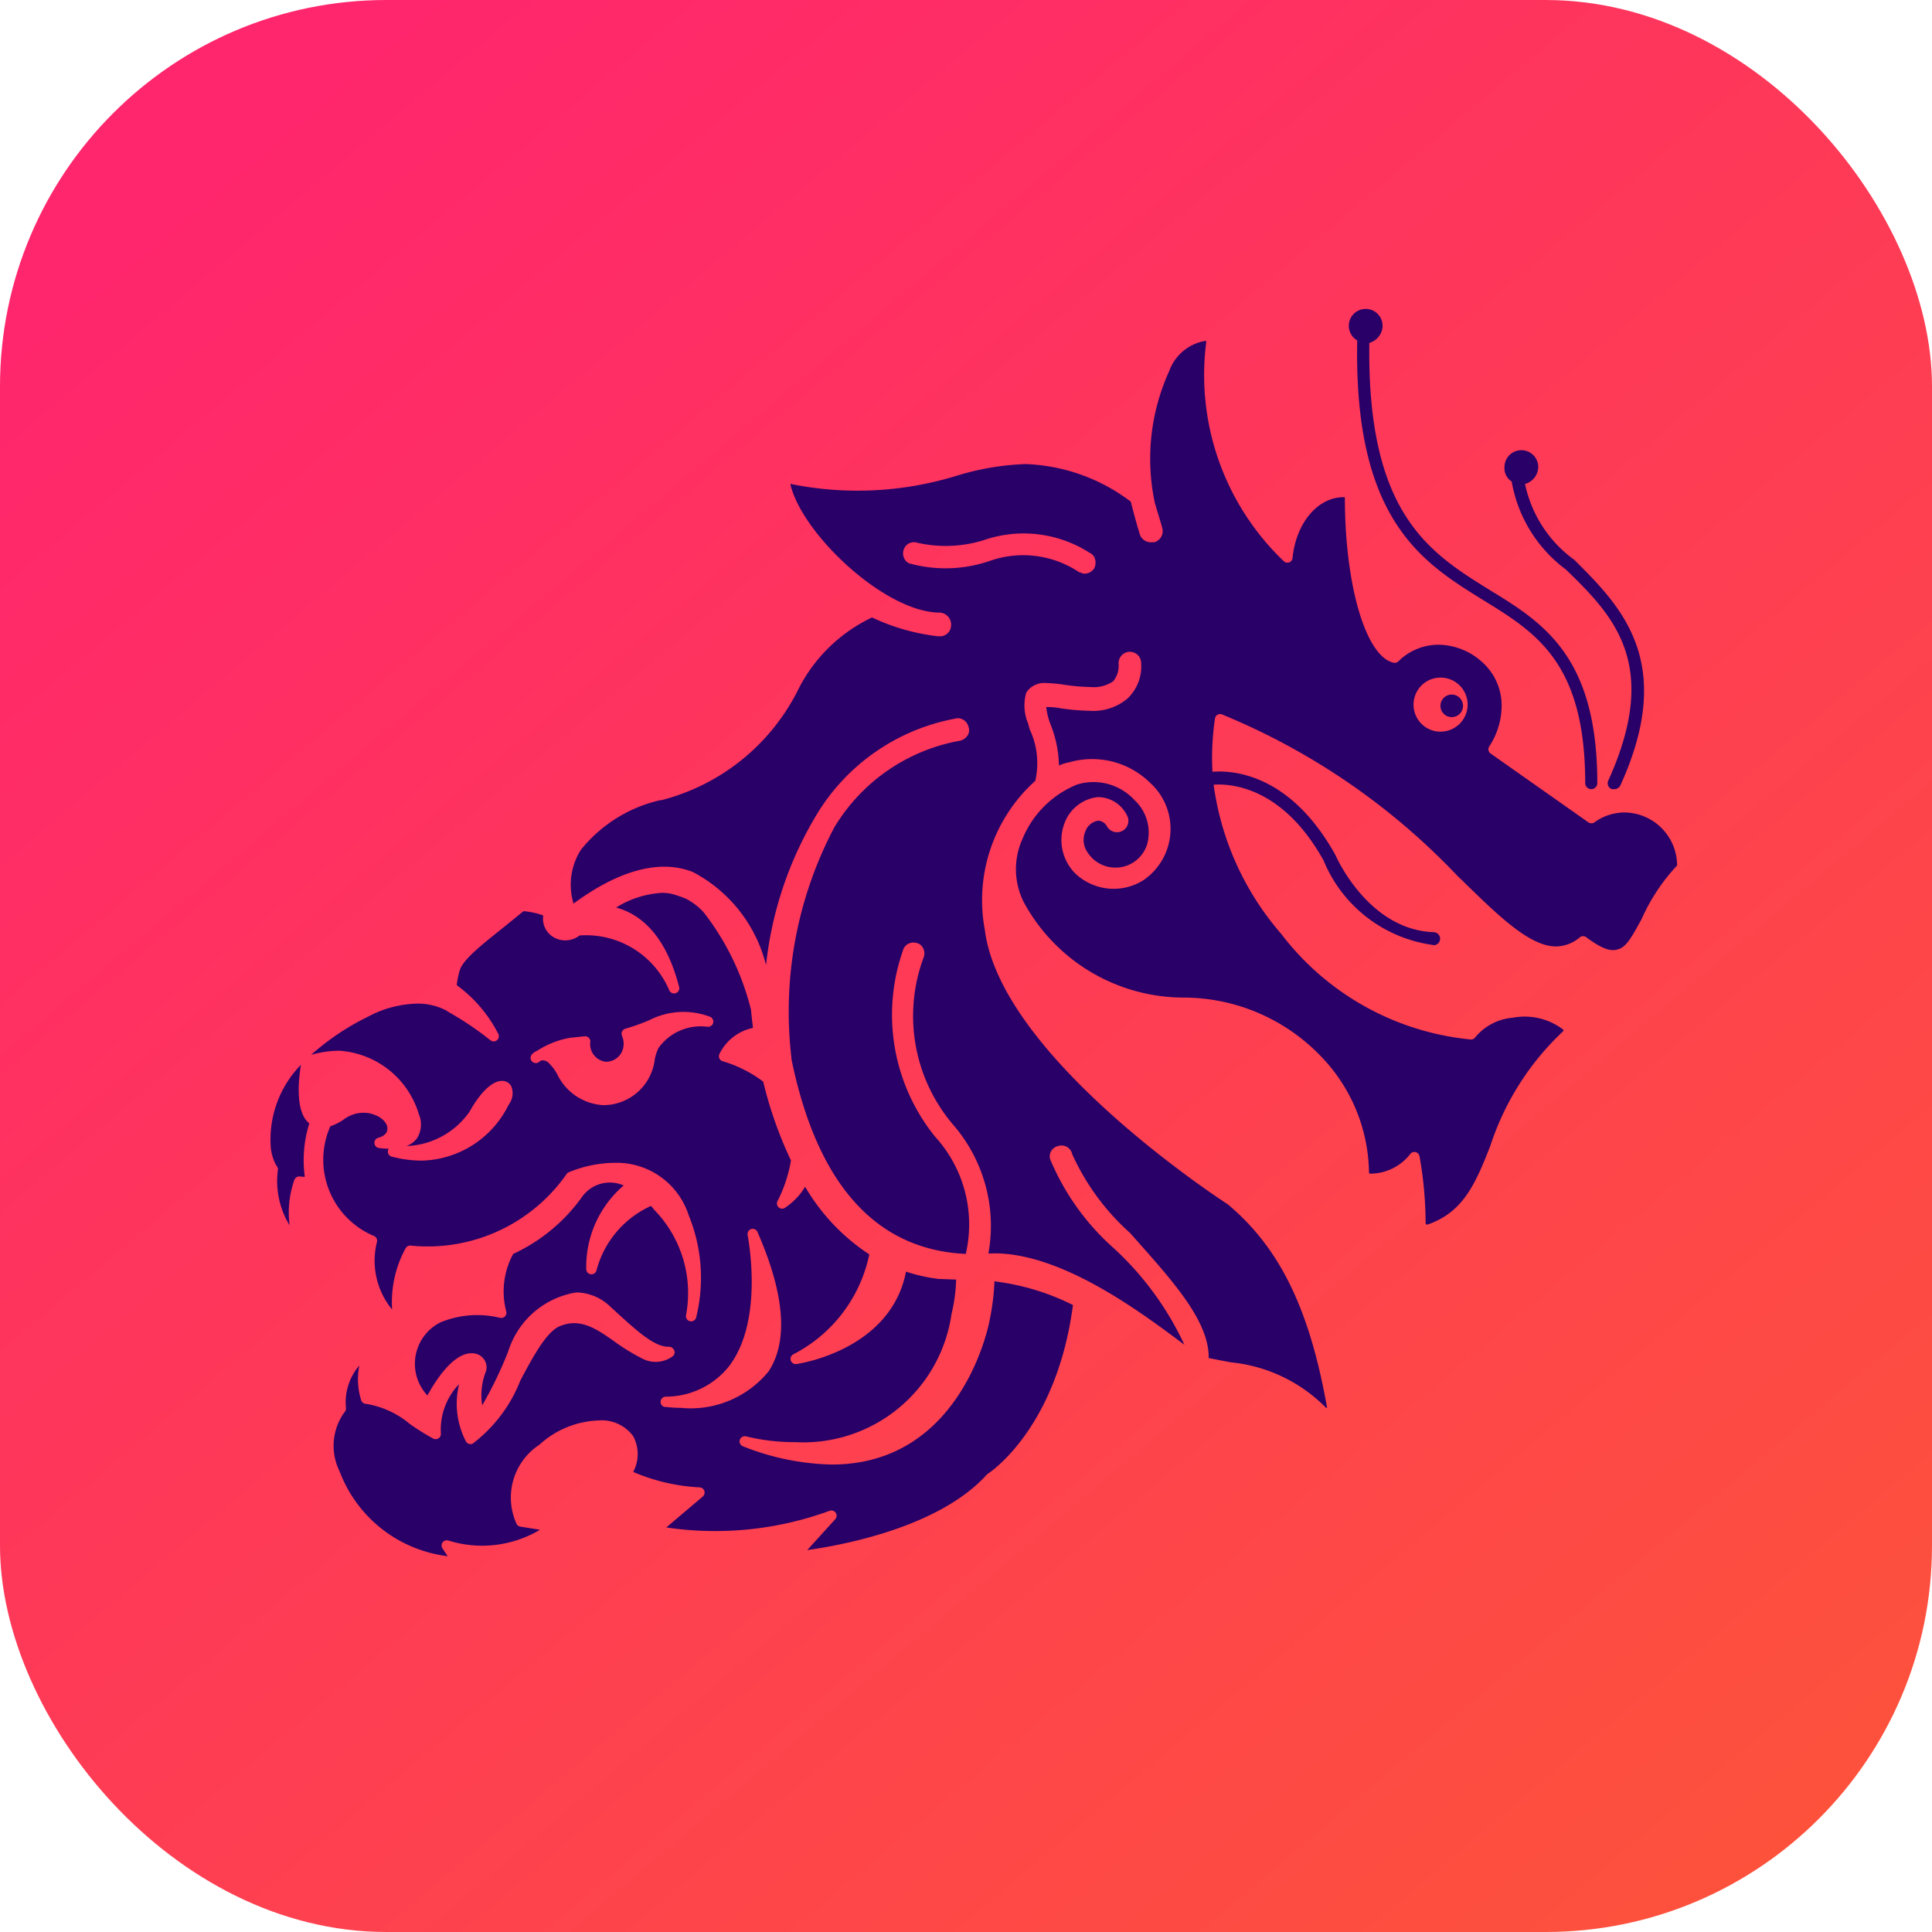 <svg xmlns="http://www.w3.org/2000/svg" xmlns:xlink="http://www.w3.org/1999/xlink" width="50" height="50" viewBox="0 0 50 50">
  <defs>
    <linearGradient id="linear-gradient" x1="0.1" y1="0.101" x2="1.801" y2="2.115" gradientUnits="objectBoundingBox">
      <stop offset="0" stop-color="#ff266d"/>
      <stop offset="1" stop-color="#fb8700"/>
    </linearGradient>
  </defs>
  <g id="Group_472" data-name="Group 472" transform="translate(17794 -287)">
    <g id="Group_471" data-name="Group 471">
      <rect id="Rectangle_741" data-name="Rectangle 741" width="50" height="50" rx="10" transform="translate(-17794 287)" fill="url(#linear-gradient)"/>
      <g id="Group_470" data-name="Group 470" transform="translate(-18450.334 36.246)">
        <path id="Path_5743" data-name="Path 5743" d="M731.951,271.021c0-3.277-1.4-4.152-2.779-4.994-1.56-.969-3.184-1.966-3.121-6.4a.468.468,0,0,0,.343-.437.437.437,0,1,0-.656.374c-.094,4.651,1.687,5.744,3.246,6.712,1.374.843,2.654,1.623,2.654,4.744a.157.157,0,1,0,.314,0Z" transform="translate(-34.279)" fill="#280067"/>
        <path id="Path_5744" data-name="Path 5744" d="M737.338,275.664a.173.173,0,0,0,.156-.094c1.467-3.215,0-4.652-1.186-5.838a3.244,3.244,0,0,1-1.279-1.967.467.467,0,0,0,.342-.437.437.437,0,0,0-.874,0,.41.41,0,0,0,.187.375,3.593,3.593,0,0,0,1.405,2.278c1.217,1.186,2.466,2.436,1.093,5.463a.048.048,0,0,0-.005.013.161.161,0,0,0,.1.206Z" transform="translate(-39.227 -4.486)" fill="#280067"/>
        <path id="Path_5745" data-name="Path 5745" d="M730.8,281.315a.292.292,0,1,1,.3.28.292.292,0,0,1-.3-.28" transform="translate(-37.187 -12.282)" fill="#280067"/>
        <path id="Path_3655" data-name="Path 3655" d="M707.949,272.792h0a1.33,1.33,0,0,0-.795.255.135.135,0,0,1-.157,0l-2.53-1.781a.134.134,0,0,1-.035-.184,1.934,1.934,0,0,0,.32-1.049,1.5,1.5,0,0,0-.486-1.117,1.708,1.708,0,0,0-1.13-.465h0a1.471,1.471,0,0,0-1.056.429.134.134,0,0,1-.124.036c-.719-.159-1.261-2-1.261-4.283-.689-.024-1.266.664-1.354,1.573a.134.134,0,0,1-.079.11.136.136,0,0,1-.135-.015,6.663,6.663,0,0,1-2.019-5.689.071.071,0,0,0-.011-.026,1.2,1.2,0,0,0-.948.783,5.475,5.475,0,0,0-.369,3.422c.03.1.062.206.093.309s.06.194.089.3l0,.01a.293.293,0,0,1-.011.23.3.3,0,0,1-.169.152.136.136,0,0,1-.044.007h-.059a.306.306,0,0,1-.276-.167c-.087-.254-.209-.728-.248-.884a4.783,4.783,0,0,0-2.72-.973,6.853,6.853,0,0,0-1.779.3,8.7,8.7,0,0,1-4.276.22l-.021-.017a.1.1,0,0,0-.006.053c.329,1.29,2.459,3.288,3.861,3.288a.31.31,0,0,1,.29.331.285.285,0,0,1-.281.282l-.055,0a5.451,5.451,0,0,1-1.71-.487,4.1,4.1,0,0,0-1.939,1.924,5.474,5.474,0,0,1-3.514,2.805.113.113,0,0,1-.03,0,3.682,3.682,0,0,0-2.052,1.285,1.687,1.687,0,0,0-.2,1.355s0,.031,0,.035a.36.36,0,0,1,.044-.024c1.167-.852,2.222-1.126,3.056-.791a3.745,3.745,0,0,1,1.892,2.407,9.509,9.509,0,0,1,1.283-3.849,5.323,5.323,0,0,1,3.619-2.53.226.226,0,0,1,.071-.01.291.291,0,0,1,.267.224.258.258,0,0,1-.01.2.328.328,0,0,1-.2.157,4.769,4.769,0,0,0-3.267,2.252,10.212,10.212,0,0,0-1.106,5.951s0,.031,0,.036c.662,3.233,2.181,4.938,4.512,5.044a3.365,3.365,0,0,0-.795-3.035,5.023,5.023,0,0,1-.832-4.813.277.277,0,0,1,.343-.2.233.233,0,0,1,.159.1.3.3,0,0,1,.039.265,4.34,4.34,0,0,0,.766,4.348,3.994,3.994,0,0,1,.906,3.325c1.778-.094,3.878,1.47,4.991,2.3l.032.024.05.039a7.949,7.949,0,0,0-1.819-2.492,6.333,6.333,0,0,1-1.657-2.313.274.274,0,0,1,.214-.341.28.28,0,0,1,.357.21,6.1,6.1,0,0,0,1.5,2.043l.208.235c.939,1.058,1.825,2.057,1.825,2.978v.022c.219.044.41.08.581.112a4,4,0,0,1,2.455,1.175h.028c-.452-2.552-1.221-4.133-2.568-5.264-.227-.146-5.883-3.84-6.291-7.111a4.155,4.155,0,0,1,1.307-3.85,2.052,2.052,0,0,0-.146-1.336l-.039-.149a1.187,1.187,0,0,1-.048-.8.553.553,0,0,1,.524-.245,3.634,3.634,0,0,1,.491.048,5.045,5.045,0,0,0,.645.054.9.9,0,0,0,.588-.147.634.634,0,0,0,.142-.451.292.292,0,1,1,.583-.01,1.14,1.14,0,0,1-.357.909,1.37,1.37,0,0,1-.974.314,5.684,5.684,0,0,1-.667-.052l-.059-.007a1.849,1.849,0,0,0-.4-.038,1.806,1.806,0,0,0,.1.419,3.045,3.045,0,0,1,.23,1.094,1.232,1.232,0,0,1,.275-.085,2.1,2.1,0,0,1,.58-.081,2.138,2.138,0,0,1,1.506.616,1.608,1.608,0,0,1-.175,2.518,1.442,1.442,0,0,1-1.761-.171,1.225,1.225,0,0,1-.283-1.3,1.039,1.039,0,0,1,.861-.679.84.84,0,0,1,.761.481.289.289,0,0,1,.021.216.294.294,0,0,1-.142.177.3.3,0,0,1-.4-.115.272.272,0,0,0-.231-.149.426.426,0,0,0-.333.289.561.561,0,0,0,.064.536.858.858,0,0,0,1.541-.221,1.15,1.15,0,0,0-.331-1.139,1.442,1.442,0,0,0-1.485-.4,2.575,2.575,0,0,0-1.409,1.4,1.9,1.9,0,0,0,.022,1.629,4.712,4.712,0,0,0,4.126,2.484,4.933,4.933,0,0,1,3.561,1.508,4.406,4.406,0,0,1,1.255,2.993c0,.044.01.056.024.056h0a1.315,1.315,0,0,0,1.045-.509.135.135,0,0,1,.239.058,9.925,9.925,0,0,1,.158,1.741s.017.025.021.028l.029,0c.9-.312,1.227-1.011,1.625-2.04a7.073,7.073,0,0,1,1.873-2.953.083.083,0,0,0,.021-.046,1.637,1.637,0,0,0-1.306-.315,1.412,1.412,0,0,0-.984.514.127.127,0,0,1-.107.05,7.014,7.014,0,0,1-4.909-2.733,7.4,7.4,0,0,1-1.747-3.845.135.135,0,0,1,.035-.11.133.133,0,0,1,.107-.043c1.547.1,2.21,1.144,2.852,2.154.578.922,1.231,1.967,2.665,1.967v-.045c-1.372,0-2.01-.987-2.626-1.941-.6-.959-1.324-2.119-2.935-2.18a.135.135,0,0,1-.129-.127,6.851,6.851,0,0,1,.063-1.4.135.135,0,0,1,.065-.1.131.131,0,0,1,.116-.01,17.6,17.6,0,0,1,6.094,4.178l.133.127c.933.911,1.739,1.7,2.419,1.7a.969.969,0,0,0,.618-.238.135.135,0,0,1,.165,0c.367.274.6.37.792.32.224-.044.36-.289.55-.628l.084-.15a5,5,0,0,1,.924-1.4A1.374,1.374,0,0,0,707.949,272.792Zm-13.741-6.318a.3.3,0,0,1-.244.137.242.242,0,0,1-.109-.029.1.1,0,0,1-.061-.024,2.6,2.6,0,0,0-2.314-.267l-.025.007a3.507,3.507,0,0,1-1.98.061.231.231,0,0,1-.159-.1.3.3,0,0,1-.045-.247.28.28,0,0,1,.363-.2,3.319,3.319,0,0,0,1.7-.063,3.165,3.165,0,0,1,2.755.322.246.246,0,0,1,.131.134A.334.334,0,0,1,694.208,266.473Zm8.964,4.227a.7.7,0,1,1,.7-.7A.7.7,0,0,1,703.172,270.7Z" transform="translate(-9.556 -1.011)" fill="#280067"/>
        <path id="Path_3656" data-name="Path 3656" d="M664.122,302.332a2.768,2.768,0,0,0-.779,2.15,1.252,1.252,0,0,0,.13.436.217.217,0,0,1,.056.116,2.189,2.189,0,0,0,.3,1.452,2.547,2.547,0,0,1,.123-1.176.137.137,0,0,1,.145-.088c.041.005.083.009.125.01a3.2,3.2,0,0,1,.117-1.384C663.959,303.555,664.067,302.663,664.122,302.332Z" transform="translate(0 -24.021)" fill="#280067"/>
        <path id="Path_3657" data-name="Path 3657" d="M683.352,302.47a5.842,5.842,0,0,1-.118.972c0,.033-.67,3.756-4.072,3.77a.074.074,0,0,1-.024,0,6.563,6.563,0,0,1-2.3-.474.135.135,0,0,1,.086-.255,5.308,5.308,0,0,0,1.28.15,3.874,3.874,0,0,0,4.037-3.316,4.205,4.205,0,0,0,.119-.892l-.461-.017a4.39,4.39,0,0,1-.835-.188c-.4,2.052-2.813,2.388-2.839,2.392a.135.135,0,0,1-.089-.247,3.765,3.765,0,0,0,1.977-2.591,5.29,5.29,0,0,1-1.66-1.75,1.746,1.746,0,0,1-.528.548.132.132,0,0,1-.161-.02.134.134,0,0,1-.024-.161,3.653,3.653,0,0,0,.346-1.049,10.49,10.49,0,0,1-.719-2.04,3.285,3.285,0,0,0-1.039-.525.123.123,0,0,1-.044-.018.133.133,0,0,1-.049-.172,1.256,1.256,0,0,1,.869-.676c-.03-.224-.044-.385-.05-.46a6.751,6.751,0,0,0-1.232-2.537,1.693,1.693,0,0,0-.434-.335,2.653,2.653,0,0,0-.4-.139,1.289,1.289,0,0,0-.213-.024h0a2.5,2.5,0,0,0-1.214.381c.6.161,1.277.675,1.631,2.058a.135.135,0,0,1-.255.085,2.34,2.34,0,0,0-2.322-1.42.6.6,0,0,1-.776-.032.56.56,0,0,1-.164-.486,1.961,1.961,0,0,0-.511-.111c-.2.162-.384.313-.56.454-.557.446-1,.8-1.086,1.067a2.052,2.052,0,0,0-.081.394,3.556,3.556,0,0,1,1.076,1.264.134.134,0,0,1-.2.166,8.1,8.1,0,0,0-1.074-.727l-.086-.054a1.581,1.581,0,0,0-.754-.171,2.811,2.811,0,0,0-1.259.338,6.447,6.447,0,0,0-1.471.987,2.716,2.716,0,0,1,.726-.106,2.306,2.306,0,0,1,2.06,1.639.675.675,0,0,1-.047.627.6.6,0,0,1-.272.2,2.072,2.072,0,0,0,1.639-.9c.28-.5.582-.785.832-.785a.265.265,0,0,1,.24.137.477.477,0,0,1-.065.474,2.571,2.571,0,0,1-2.264,1.452,3.12,3.12,0,0,1-.75-.1.135.135,0,0,1-.091-.209,1.756,1.756,0,0,1-.26-.019.135.135,0,0,1-.013-.263c.154-.04.241-.128.238-.241,0-.14-.15-.324-.468-.394a.852.852,0,0,0-.672.169,1.4,1.4,0,0,1-.336.167A2.14,2.14,0,0,0,667.3,301.3a.135.135,0,0,1,.075.138,1.988,1.988,0,0,0,.389,1.763,2.912,2.912,0,0,1,.349-1.586.136.136,0,0,1,.132-.069,4.386,4.386,0,0,0,4.038-1.857.132.132,0,0,1,.051-.04,3.166,3.166,0,0,1,1.185-.245,1.957,1.957,0,0,1,1.92,1.355,4.283,4.283,0,0,1,.192,2.653.135.135,0,0,1-.263-.055,3.082,3.082,0,0,0-.816-2.732l-.087-.106a2.544,2.544,0,0,0-1.415,1.68.135.135,0,0,1-.262-.041,2.768,2.768,0,0,1,.969-2.168.885.885,0,0,0-1.07.284,4.509,4.509,0,0,1-1.789,1.487,2.026,2.026,0,0,0-.18,1.489.135.135,0,0,1-.034.129.138.138,0,0,1-.128.036,2.49,2.49,0,0,0-1.546.12,1.2,1.2,0,0,0-.332,1.89c.187-.346.649-1.093,1.141-1.093a.5.5,0,0,1,.11.012.364.364,0,0,1,.266.449,1.684,1.684,0,0,0-.1.887,10.091,10.091,0,0,0,.675-1.4,2.211,2.211,0,0,1,1.763-1.522,1.293,1.293,0,0,1,.879.369l.167.153c.521.474.97.884,1.332.884a.154.154,0,0,1,.15.086.129.129,0,0,1-.027.153.741.741,0,0,1-.772.079,5.376,5.376,0,0,1-.786-.484c-.466-.328-.854-.571-1.362-.372-.35.139-.7.787-1.032,1.413a3.777,3.777,0,0,1-1.233,1.632.135.135,0,0,1-.176-.06,2.124,2.124,0,0,1-.176-1.479,1.7,1.7,0,0,0-.471,1.28.135.135,0,0,1-.2.127,6.115,6.115,0,0,1-.6-.374,2.344,2.344,0,0,0-1.135-.523.135.135,0,0,1-.127-.093,1.794,1.794,0,0,1-.049-.9,1.461,1.461,0,0,0-.345,1.1.137.137,0,0,1-.041.111,1.486,1.486,0,0,0-.126,1.524,3.429,3.429,0,0,0,2.8,2.2l-.139-.206a.135.135,0,0,1,.153-.2,2.922,2.922,0,0,0,2.374-.278l-.508-.081a.133.133,0,0,1-.094-.062,1.637,1.637,0,0,1,.587-2.058,2.392,2.392,0,0,1,1.534-.628,1.008,1.008,0,0,1,.893.408.973.973,0,0,1,0,.924,4.974,4.974,0,0,0,1.721.4.135.135,0,0,1,.08.237l-.944.8a8.614,8.614,0,0,0,4.227-.431.135.135,0,0,1,.146.217l-.726.8c.924-.129,3.419-.593,4.648-1.953a.121.121,0,0,1,.029-.024c.018-.011,1.776-1.143,2.2-4.365a6.163,6.163,0,0,0-1.938-.6Zm-8.7-6.024a1.235,1.235,0,0,0-.088.263,1.346,1.346,0,0,1-1.13,1.187,1.528,1.528,0,0,1-.206.015,1.41,1.41,0,0,1-1.2-.818,1.271,1.271,0,0,0-.2-.263.229.229,0,0,0-.209-.075l0,0-.058.042a.135.135,0,0,1-.179-.2.356.356,0,0,1,.134-.092,2.3,2.3,0,0,1,.848-.336l.2-.021.185-.019a.14.14,0,0,1,.1.034.136.136,0,0,1,.045.1.461.461,0,0,0,.394.525.455.455,0,0,0,.466-.426.511.511,0,0,0-.041-.245.136.136,0,0,1,.086-.184,5.36,5.36,0,0,0,.624-.222,1.935,1.935,0,0,1,1.568-.087.135.135,0,0,1,.082.159.138.138,0,0,1-.149.1A1.342,1.342,0,0,0,674.648,296.446Zm.641,9.3h0a3.813,3.813,0,0,1-.441-.024.125.125,0,0,1-.136-.1.135.135,0,0,1,.071-.152.147.147,0,0,1,.062-.015,2.09,2.09,0,0,0,1.616-.764c.9-1.138.542-3.183.5-3.412a.144.144,0,0,1,.07-.153.136.136,0,0,1,.106-.006.132.132,0,0,1,.078.073c.706,1.609.8,2.822.291,3.605A2.605,2.605,0,0,1,675.289,305.75Z" transform="translate(-1.282 -18.556)" fill="#280067"/>
        <g id="Group_469" data-name="Group 469" transform="translate(687.39 270.719)">
          <path id="Path_3658" data-name="Path 3658" d="M722.977,289.906h-.005a3.578,3.578,0,0,1-2.836-2.185c-1.283-2.31-2.974-1.949-2.992-1.945a.166.166,0,0,1-.2-.126.168.168,0,0,1,.126-.2c.079-.018,1.957-.419,3.37,2.125.016.035.843,1.937,2.545,2a.168.168,0,0,1-.006.337Z" transform="translate(-716.937 -285.415)" fill="#280067"/>
        </g>
      </g>
    </g>
  </g>
</svg>
